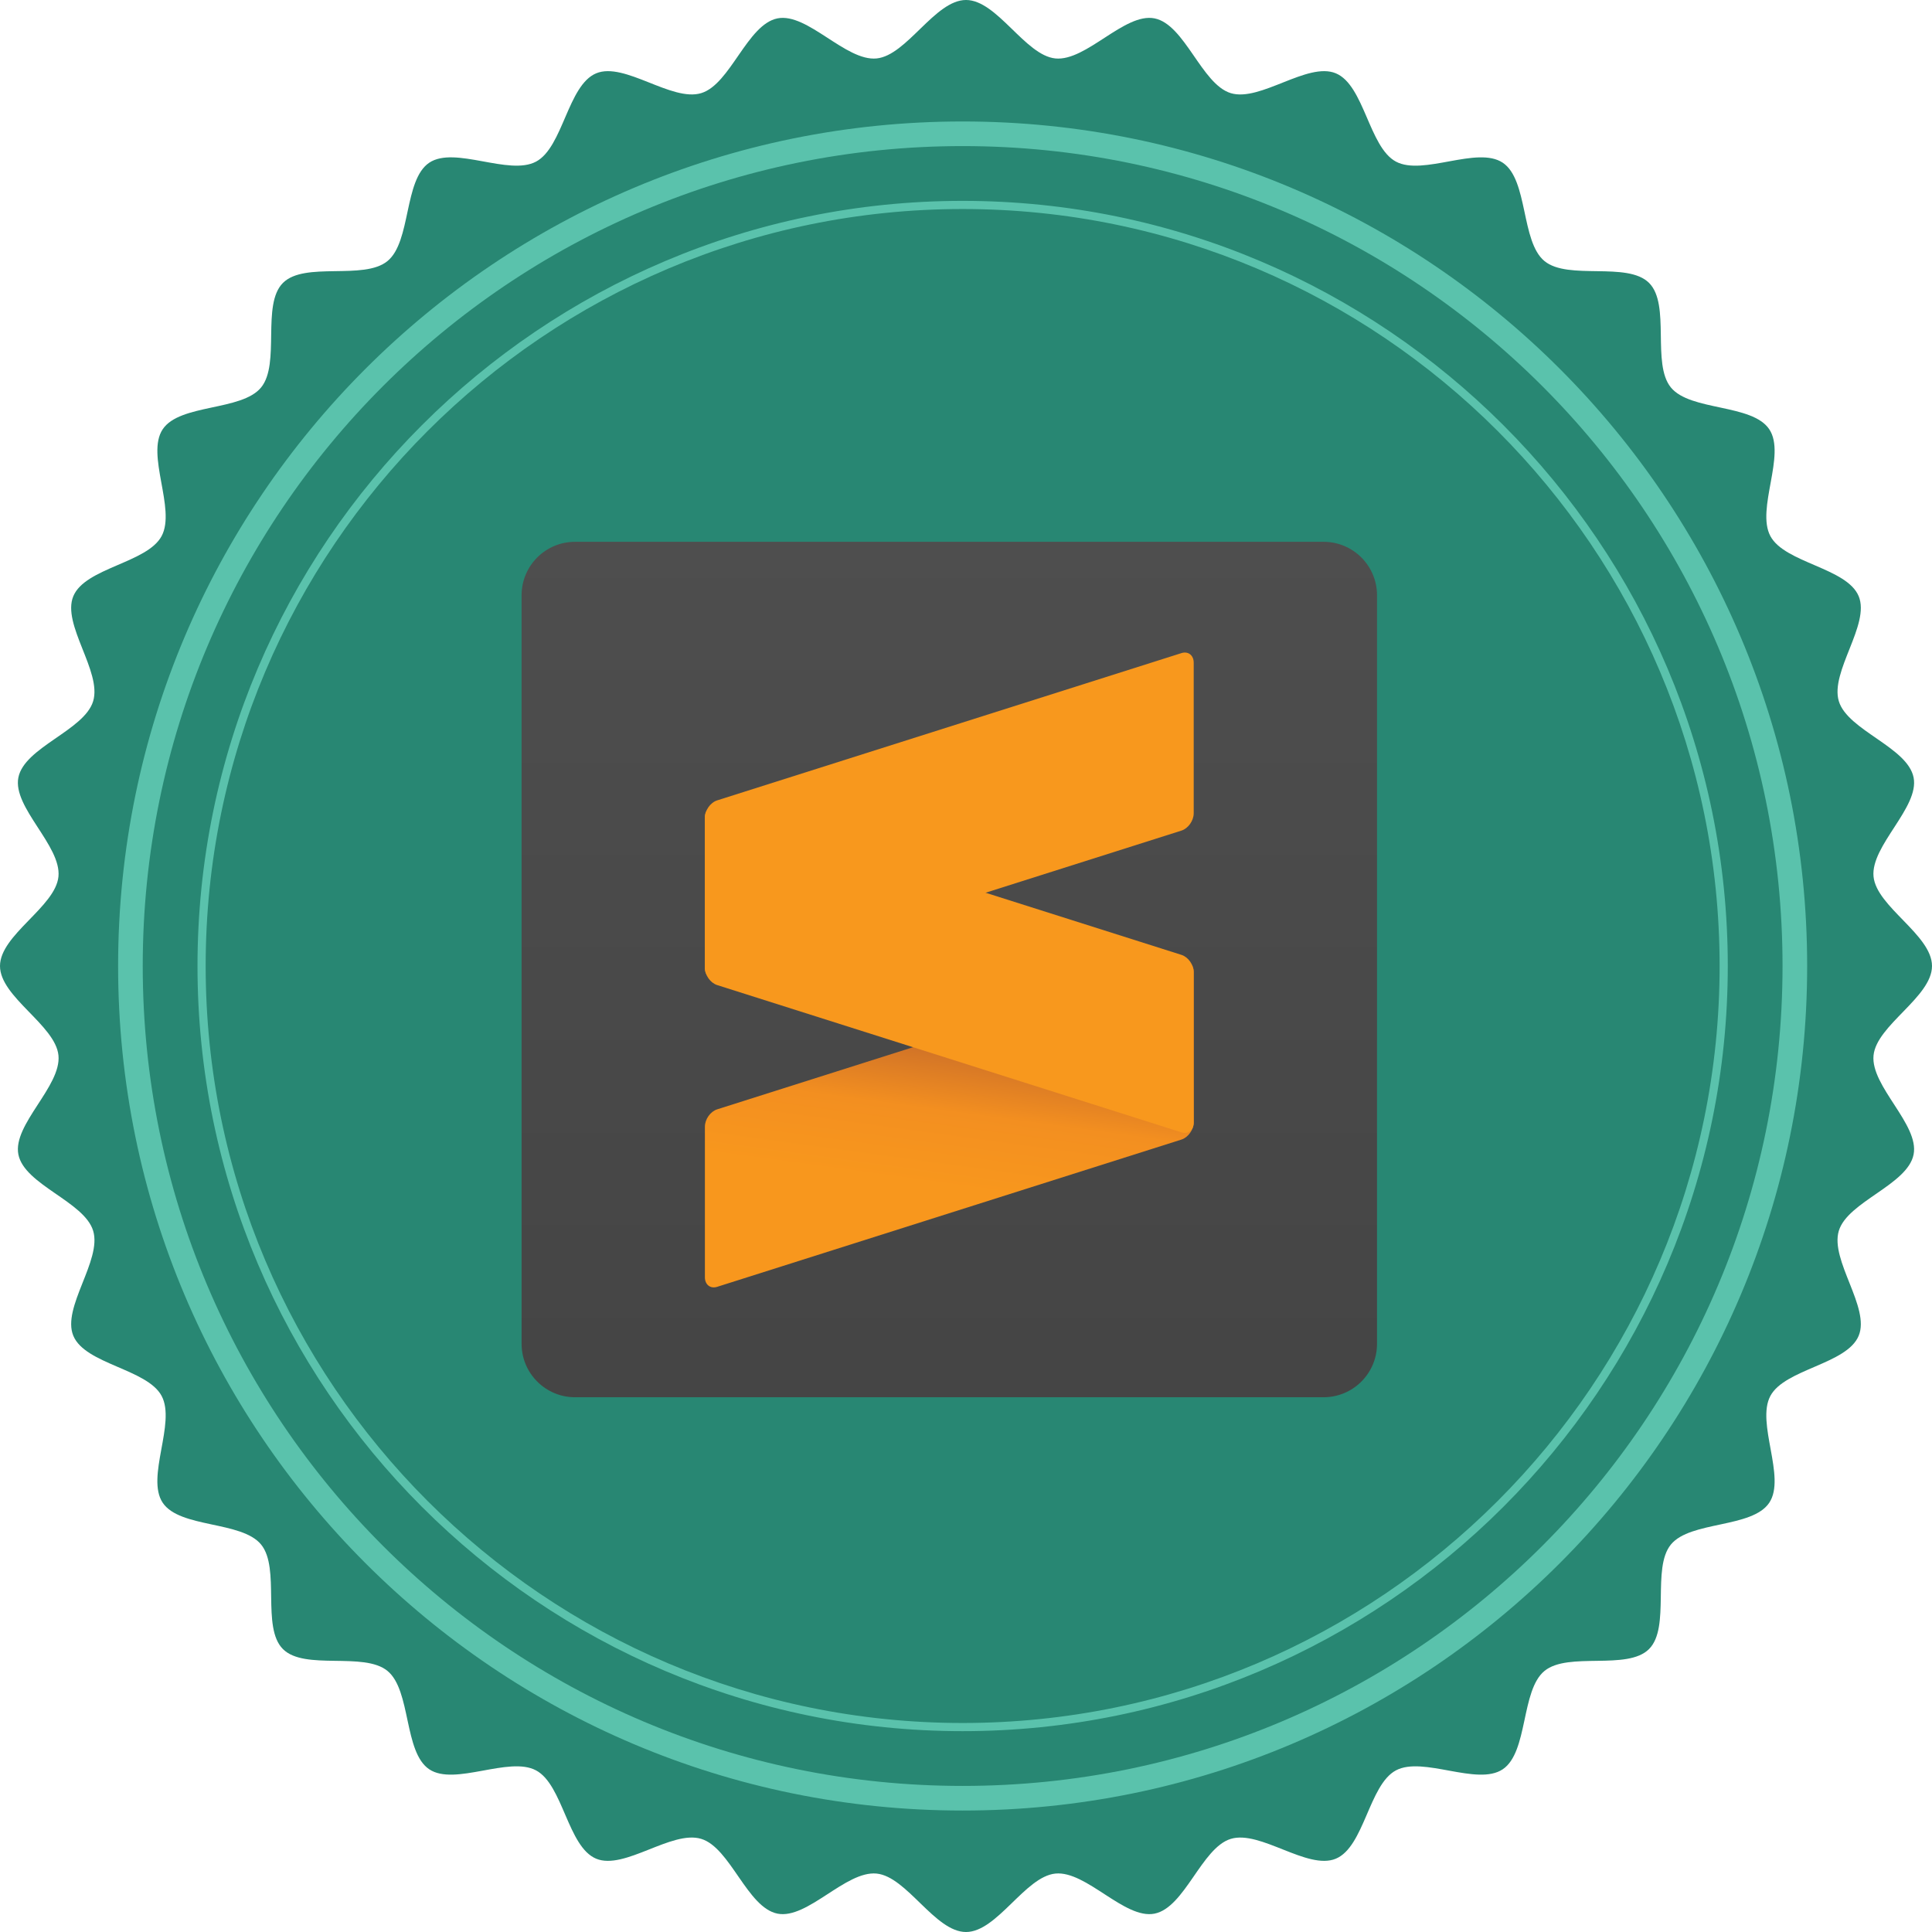 <svg version="1.1" id="Layer_1" xmlns="http://www.w3.org/2000/svg" xmlns:xlink="http://www.w3.org/1999/xlink" x="0px" y="0px" viewBox="0 0 232 232" enable-background="new 0 0 232 232" preserveAspectRatio="xMidYMid meet" xml:space="preserve">
<path fill="#288773" d="M232,116c0,3.728-6.665,7.101-7.021,10.74c-0.358,3.704,5.523,8.3,4.811,11.894
	c-0.721,3.644-7.914,5.654-8.979,9.163c-1.075,3.551,3.793,9.215,2.385,12.606c-1.42,3.423-8.866,3.98-10.603,7.222
	c-1.747,3.262,1.915,9.769-0.136,12.829c-2.056,3.072-9.469,2.168-11.807,5.013c-2.346,2.854-0.02,9.949-2.63,12.557
	c-2.605,2.61-9.702,0.284-12.555,2.628c-2.849,2.34-1.942,9.752-5.015,11.81c-3.059,2.05-9.565-1.615-12.829,0.133
	c-3.24,1.735-3.797,9.186-7.218,10.605c-3.393,1.405-9.056-3.46-12.605-2.383c-3.509,1.062-5.52,8.257-9.164,8.979
	c-3.591,0.711-8.19-5.176-11.895-4.813c-3.637,0.354-7.008,7.018-10.738,7.018c-3.73,0-7.104-6.663-10.74-7.018
	c-3.705-0.362-8.304,5.524-11.896,4.813c-3.644-0.723-5.655-7.917-9.165-8.981c-3.549-1.075-9.211,3.79-12.607,2.385
	c-3.42-1.42-3.977-8.87-7.22-10.605c-3.262-1.748-9.77,1.915-12.828-0.133c-3.073-2.058-2.166-9.472-5.014-11.812
	c-2.854-2.344-9.95-0.016-12.557-2.626c-2.609-2.609-0.281-9.704-2.625-12.557c-2.341-2.849-9.753-1.944-11.81-5.013
	c-2.048-3.062,1.613-9.567-0.131-12.829c-1.738-3.243-9.185-3.801-10.604-7.222c-1.408-3.394,3.459-9.056,2.382-12.606
	c-1.062-3.509-8.257-5.52-8.979-9.163c-0.71-3.594,5.174-8.189,4.813-11.896C6.663,123.101,0,119.728,0,116
	c0-3.73,6.663-7.102,7.019-10.74c0.361-3.705-5.523-8.304-4.813-11.893c0.723-3.644,7.917-5.655,8.979-9.164
	c1.077-3.552-3.79-9.214-2.382-12.608c1.419-3.423,8.866-3.981,10.604-7.221c1.747-3.262-1.915-9.769,0.133-12.83
	c2.055-3.07,9.471-2.166,11.81-5.013c2.345-2.853,0.019-9.949,2.626-12.557c2.609-2.608,9.705-0.281,12.557-2.627
	c2.85-2.338,1.943-9.752,5.014-11.81c3.061-2.047,9.566,1.615,12.828-0.132c3.242-1.737,3.802-9.186,7.221-10.603
	c3.393-1.407,9.057,3.459,12.606,2.382c3.51-1.062,5.519-8.256,9.165-8.978c3.589-0.71,8.189,5.173,11.894,4.813
	c3.636-0.356,7.01-7.02,10.74-7.02c3.73,0,7.102,6.664,10.738,7.02c3.704,0.36,8.304-5.523,11.895-4.813
	c3.645,0.722,5.655,7.916,9.164,8.981c3.55,1.074,9.213-3.792,12.607-2.385c3.421,1.419,3.978,8.868,7.222,10.605
	c3.26,1.747,9.769-1.917,12.827,0.133c3.07,2.056,2.164,9.471,5.011,11.811c2.853,2.344,9.951,0.017,12.561,2.625
	c2.606,2.61,0.278,9.704,2.624,12.559c2.34,2.845,9.751,1.94,11.807,5.013c2.051,3.059-1.611,9.565,0.136,12.83
	c1.736,3.238,9.183,3.796,10.603,7.217c1.408,3.396-3.46,9.058-2.385,12.608c1.065,3.509,8.261,5.52,8.979,9.164
	c0.713,3.589-5.169,8.188-4.811,11.893C225.335,108.898,232,112.27,232,116z"/>
<path fill="#5AC2AC" d="M115.595,207.882c-50.661,0-91.879-41.22-91.879-91.882c0-50.663,41.219-91.879,91.879-91.879
	c50.662,0,91.882,41.216,91.882,91.879C207.477,166.663,166.257,207.882,115.595,207.882z M115.595,25.1
	c-50.121,0-90.898,40.777-90.898,90.9c0,50.123,40.777,90.901,90.898,90.901c50.122,0,90.9-40.778,90.9-90.901
	C206.495,65.877,165.717,25.1,115.595,25.1z"/>
<path fill="#5AC2AC" d="M115.595,14.586C59.586,14.586,14.183,59.991,14.183,116c0,56.011,45.403,101.415,101.412,101.415
	c56.011,0,101.414-45.403,101.414-101.415C217.009,59.991,171.605,14.586,115.595,14.586z M115.595,214.458
	c-54.375,0-98.455-44.08-98.455-98.458c0-54.376,44.08-98.457,98.455-98.457c54.377,0,98.457,44.081,98.457,98.457
	C214.052,170.377,169.972,214.458,115.595,214.458z"/>
<g>
	<g>

			<linearGradient id="SVGID_1_" gradientUnits="userSpaceOnUse" x1="-1161.521" y1="917.567" x2="-1161.521" y2="917.337" gradientTransform="matrix(448 0 0 -448 520475.594 411134.875)">
			<stop  offset="0" style="stop-color:#4E4E4E"/>
			<stop  offset="1" style="stop-color:#454545"/>
		</linearGradient>
		<path fill="url(#SVGID_1_)" d="M69.054,65.062h89.883c3.545,0,6.419,2.875,6.419,6.42v89.884c0,3.545-2.874,6.419-6.419,6.419
			H69.054c-3.545,0-6.42-2.874-6.42-6.419V71.481C62.634,67.936,65.508,65.062,69.054,65.062z"/>

			<linearGradient id="SVGID_2_" gradientUnits="userSpaceOnUse" x1="-1160.175" y1="921.829" x2="-1160.155" y2="921.927" gradientTransform="matrix(256 0 0 -170.667 297116.406 157467.453)">
			<stop  offset="0" style="stop-color:#F8971D"/>
			<stop  offset="0.53" style="stop-color:#F38F20"/>
			<stop  offset="1" style="stop-color:#CD7028"/>
		</linearGradient>
		<path fill="url(#SVGID_2_)" d="M143.344,116.679c0-0.894-0.66-1.409-1.471-1.153l-55.756,17.688
			c-0.812,0.257-1.471,1.192-1.471,2.084v18.076c0,0.894,0.659,1.411,1.471,1.153l55.756-17.685
			c0.811-0.258,1.471-1.192,1.471-2.086V116.679L143.344,116.679z"/>
		<path fill="#F8981D" d="M84.646,116.204c0,0.894,0.659,1.828,1.471,2.086l55.758,17.688c0.812,0.256,1.47-0.261,1.47-1.152
			v-18.077c0-0.892-0.658-1.827-1.47-2.084L86.116,96.977c-0.812-0.257-1.471,0.258-1.471,1.152V116.204z"/>
		<path fill="#F8981D" d="M143.344,79.58c0-0.894-0.66-1.411-1.471-1.154L86.117,96.112c-0.812,0.258-1.471,1.192-1.471,2.086
			v18.076c0,0.894,0.659,1.409,1.471,1.154l55.756-17.687c0.811-0.258,1.471-1.192,1.471-2.085V79.58z"/>
	</g>
</g>
</svg>
